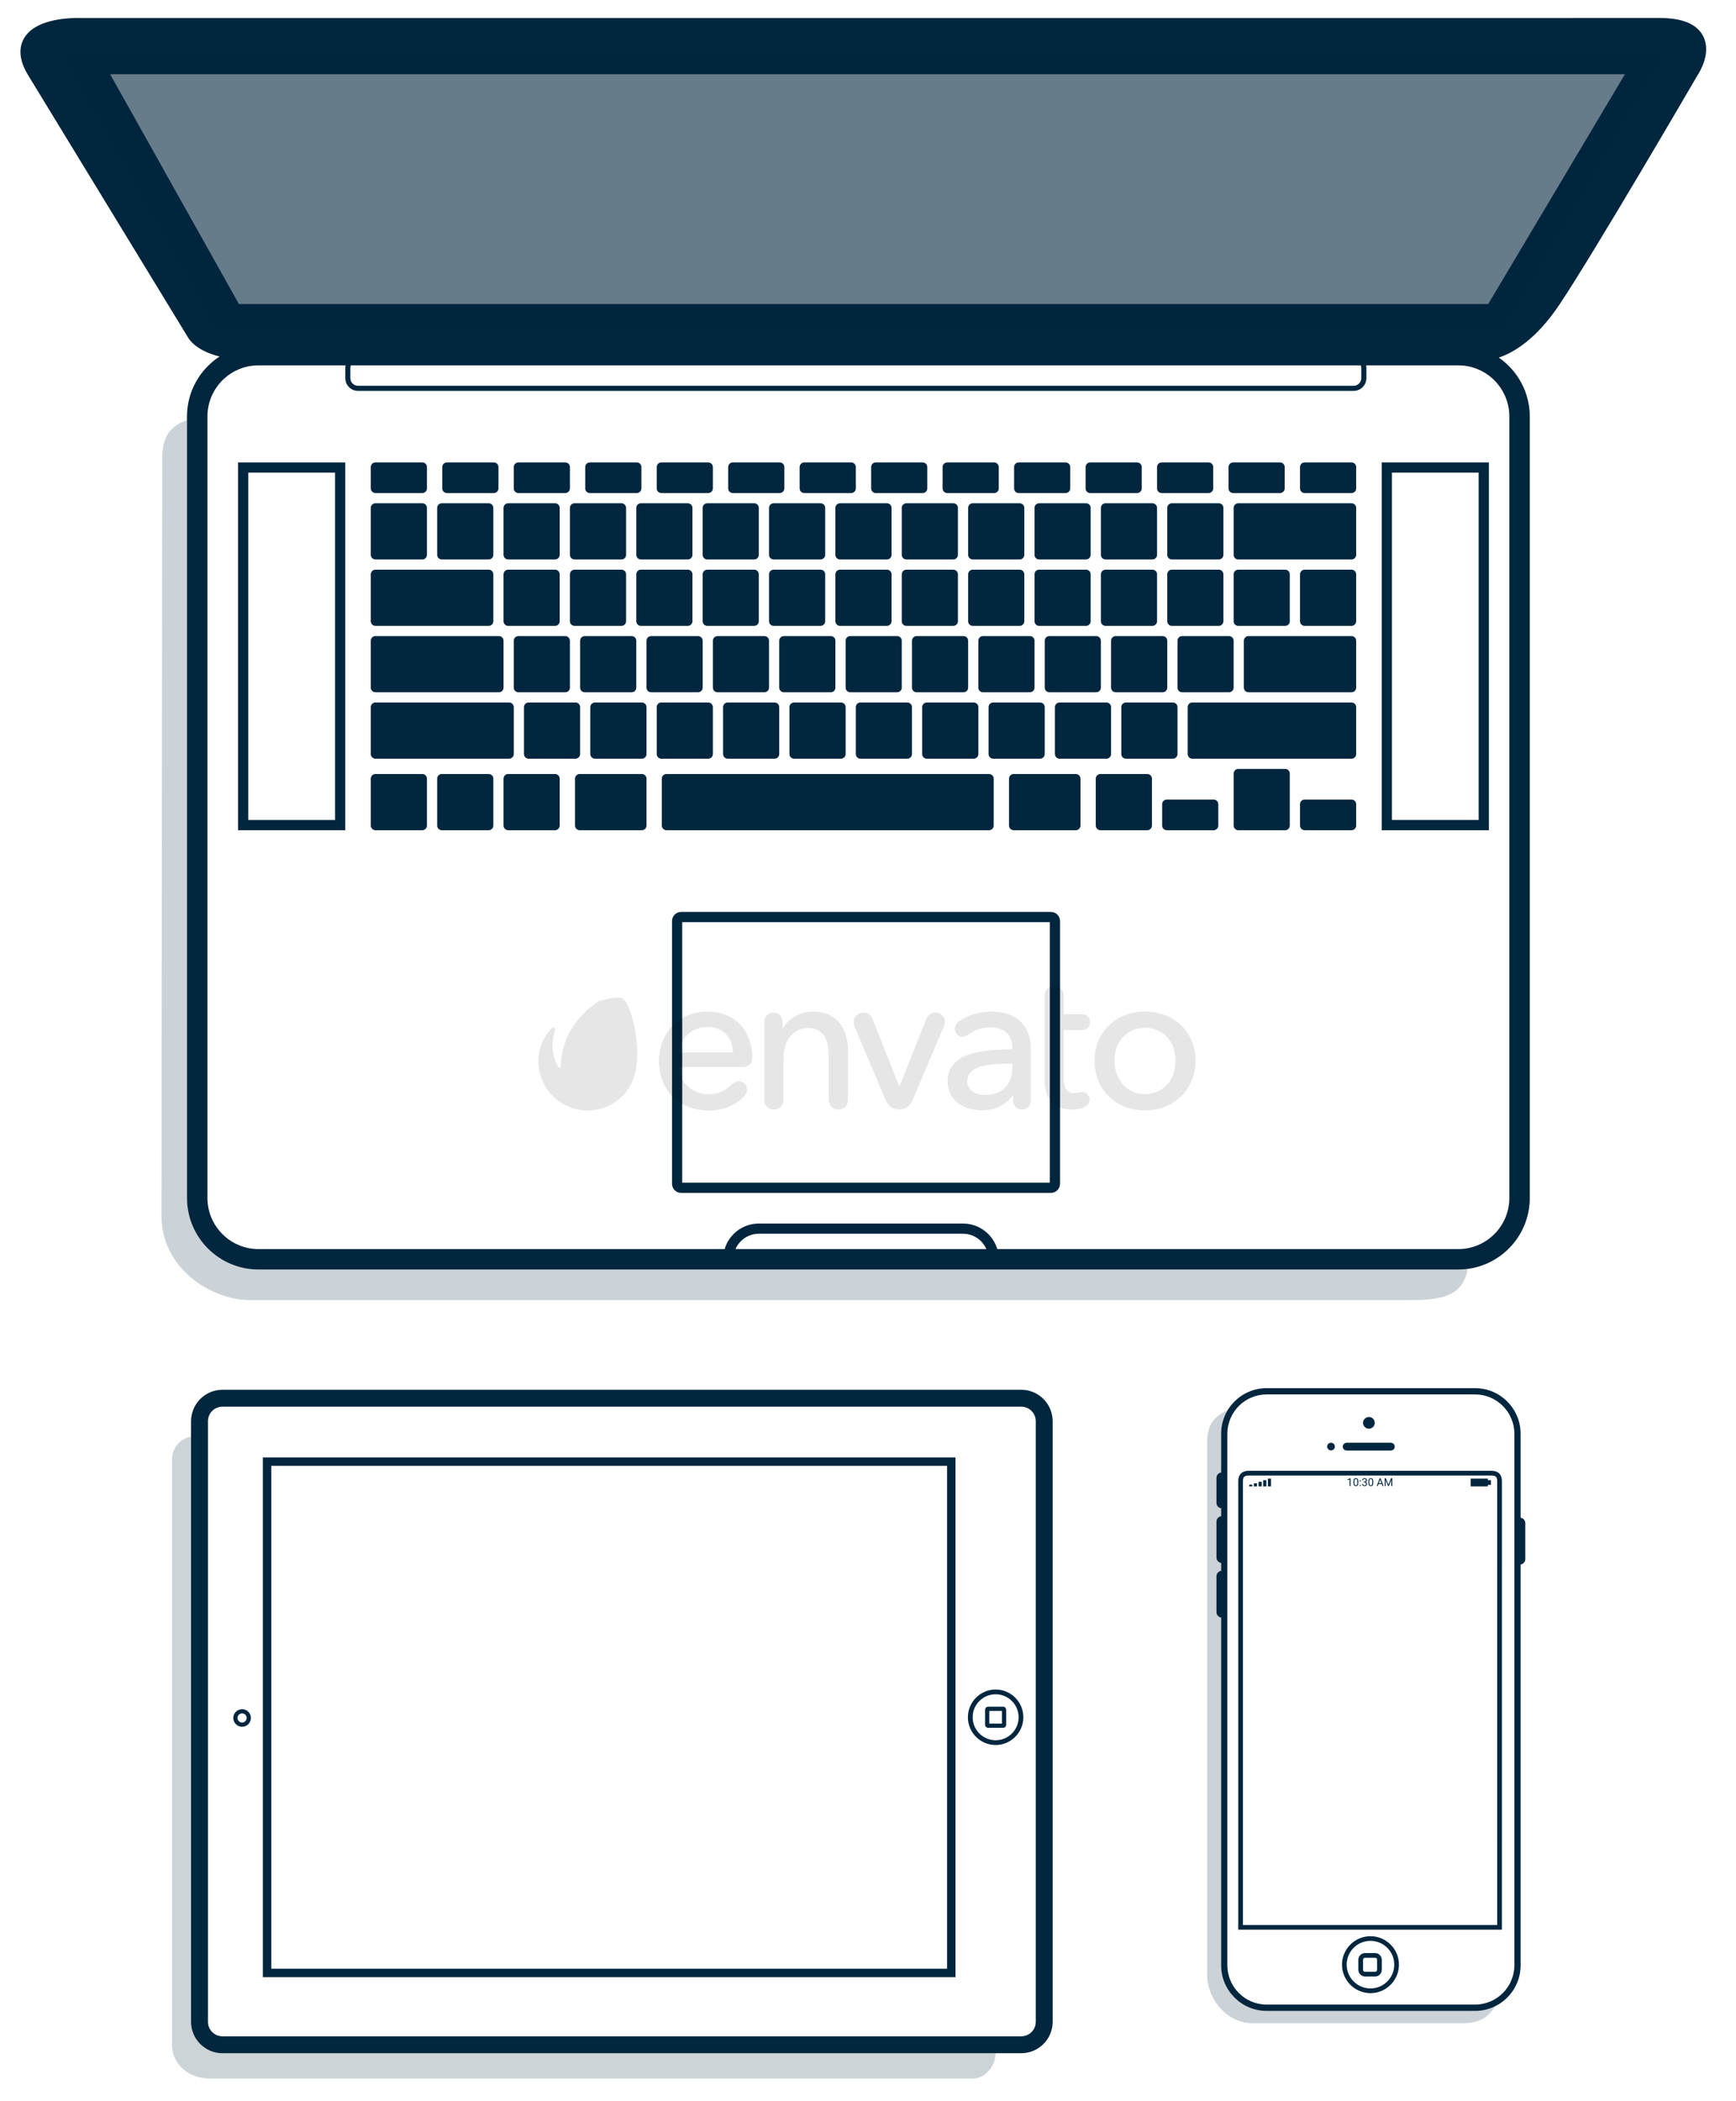 <?xml version="1.0" encoding="utf-8"?>
<!-- Generator: Adobe Illustrator 15.0.0, SVG Export Plug-In . SVG Version: 6.00 Build 0)  -->
<!DOCTYPE svg PUBLIC "-//W3C//DTD SVG 1.1//EN" "http://www.w3.org/Graphics/SVG/1.1/DTD/svg11.dtd">
<svg version="1.1" id="devices" xmlns="http://www.w3.org/2000/svg" xmlns:xlink="http://www.w3.org/1999/xlink" x="0px" y="0px"
	 width="261.417px" height="316.25px" viewBox="0 0 261.417 316.25" enable-background="new 0 0 261.417 316.25"
	 xml:space="preserve">
<g>
	<path fill="#02263E" d="M158.257,179.535h-55.689c-0.756,0-1.371-0.615-1.371-1.371v-39.543c0-0.756,0.615-1.371,1.371-1.371
		h55.689c0.757,0,1.369,0.615,1.369,1.371v39.543C159.626,178.92,159.014,179.535,158.257,179.535z M102.733,177.998h55.354v-39.21
		h-55.354V177.998z"/>
</g>
<g>
	<path fill="#02263E" d="M51.992,124.949H35.846V69.595h16.146V124.949z M37.385,123.412h13.07V71.133h-13.07V123.412
		L37.385,123.412z"/>
</g>
<g>
	<path fill="#02263E" d="M224.208,124.949h-16.146V69.595h16.146V124.949z M209.602,123.412h13.065V71.133h-13.065V123.412z"/>
</g>
<path fill="#02263E" d="M256.451,5.402c-0.943-1.787-3.123-2.694-6.488-2.694c-3.246,0.001-30.771,0.001-66.02,0.001H12.07
	c0,0-0.135-0.005-0.367-0.005c-1.914,0-6.532,0.302-8.105,3.097C2.733,7.34,2.944,9.192,4.23,11.309L28.303,50.77
	c0.282,0.499,1.415,2.048,4.758,2.89c-2.947,1.922-4.902,5.243-4.902,9.016v117.629c0,5.938,4.826,10.764,10.764,10.764h180.67
	c5.939,0,10.767-4.821,10.767-10.764V62.676c0-3.672-1.854-6.917-4.666-8.86c2.179-0.717,5.611-2.685,9.188-8.049
	c5.289-7.932,19.824-32.864,20.744-34.442C255.973,10.8,257.764,7.891,256.451,5.402z M110.755,187.992
	c0.596-1.354,1.94-2.307,3.512-2.307h30.752c1.57,0,2.918,0.953,3.514,2.307H110.755z M227.283,62.676v117.629
	c0,4.237-3.449,7.688-7.688,7.688h-69.42c-0.662-2.222-2.725-3.845-5.153-3.845H114.27c-2.434,0-4.49,1.623-5.154,3.845h-70.19
	c-4.24,0-7.688-3.449-7.688-7.688V62.676c0-4.239,3.447-7.688,7.688-7.688h13.109c-0.025,0.124-0.039,0.252-0.039,0.384v1.538
	c0,1.06,0.861,1.922,1.922,1.922h149.917c1.063,0,1.924-0.862,1.924-1.922v-1.538c0-0.132-0.014-0.26-0.038-0.384H219.6
	C223.833,54.988,227.283,58.436,227.283,62.676z M204.986,55.372v1.538c0,0.636-0.52,1.153-1.152,1.153H53.914
	c-0.636,0-1.153-0.518-1.153-1.153v-1.538c0-0.136,0.028-0.264,0.071-0.384h152.083C204.958,55.108,204.986,55.236,204.986,55.372z
	 M224.104,45.762H35.979L16.583,11.165h228.11L224.104,45.762z"/>
<path fill="#02263E" d="M64.293,73.51c0,0.385-0.313,0.698-0.698,0.698h-7.061c-0.386,0-0.697-0.313-0.697-0.698v-3.217
	c0-0.385,0.313-0.697,0.697-0.697h7.061c0.387,0,0.698,0.312,0.698,0.698V73.51z"/>
<path fill="#02263E" d="M64.293,83.504c0,0.385-0.313,0.698-0.698,0.698h-7.061c-0.386,0-0.697-0.313-0.697-0.698v-7.062
	c0-0.385,0.313-0.698,0.697-0.698h7.061c0.387,0,0.698,0.312,0.698,0.698V83.504z"/>
<path fill="#02263E" d="M74.287,83.504c0,0.385-0.313,0.698-0.696,0.698h-7.062c-0.386,0-0.699-0.313-0.699-0.698v-7.062
	c0-0.385,0.313-0.698,0.699-0.698h7.062c0.385,0,0.696,0.312,0.696,0.698V83.504z"/>
<path fill="#02263E" d="M84.283,83.504c0,0.385-0.313,0.698-0.698,0.698h-7.061c-0.385,0-0.698-0.313-0.698-0.698v-7.062
	c0-0.385,0.313-0.698,0.698-0.698h7.061c0.385,0,0.698,0.312,0.698,0.698V83.504z"/>
<path fill="#02263E" d="M94.278,83.504c0,0.385-0.313,0.698-0.699,0.698h-7.061c-0.385,0-0.697-0.313-0.697-0.698v-7.062
	c0-0.385,0.313-0.698,0.697-0.698h7.061c0.387,0,0.699,0.312,0.699,0.698V83.504z"/>
<path fill="#02263E" d="M104.272,83.504c0,0.385-0.313,0.698-0.698,0.698h-7.062c-0.388,0-0.697-0.313-0.697-0.698v-7.062
	c0-0.385,0.311-0.698,0.697-0.698h7.062c0.386,0,0.698,0.312,0.698,0.698V83.504z"/>
<path fill="#02263E" d="M114.267,83.504c0,0.385-0.313,0.698-0.697,0.698h-7.061c-0.39,0-0.699-0.313-0.699-0.698v-7.062
	c0-0.385,0.311-0.698,0.699-0.698h7.061c0.385,0,0.697,0.312,0.697,0.698V83.504z"/>
<path fill="#02263E" d="M124.261,83.504c0,0.385-0.313,0.698-0.697,0.698h-7.061c-0.389,0-0.699-0.313-0.699-0.698v-7.062
	c0-0.385,0.312-0.698,0.699-0.698h7.061c0.385,0,0.697,0.312,0.697,0.698V83.504z"/>
<path fill="#02263E" d="M134.257,83.504c0,0.385-0.313,0.698-0.698,0.698h-7.063c-0.387,0-0.696-0.313-0.696-0.698v-7.062
	c0-0.385,0.311-0.698,0.696-0.698h7.063c0.385,0,0.698,0.312,0.698,0.698V83.504z"/>
<path fill="#02263E" d="M144.25,83.504c0,0.385-0.313,0.698-0.695,0.698h-7.063c-0.391,0-0.699-0.313-0.699-0.698v-7.062
	c0-0.385,0.313-0.698,0.699-0.698h7.063c0.386,0,0.695,0.312,0.695,0.698V83.504z"/>
<path fill="#02263E" d="M154.244,83.504c0,0.385-0.313,0.698-0.695,0.698h-7.063c-0.391,0-0.699-0.313-0.699-0.698v-7.062
	c0-0.385,0.313-0.698,0.699-0.698h7.063c0.388,0,0.695,0.312,0.695,0.698V83.504z"/>
<path fill="#02263E" d="M164.238,83.504c0,0.385-0.313,0.698-0.695,0.698h-7.063c-0.391,0-0.697-0.313-0.697-0.698v-7.062
	c0-0.385,0.313-0.698,0.697-0.698h7.063c0.387,0,0.695,0.312,0.695,0.698V83.504z"/>
<path fill="#02263E" d="M174.234,83.504c0,0.385-0.313,0.698-0.697,0.698h-7.063c-0.389,0-0.697-0.313-0.697-0.698v-7.062
	c0-0.385,0.313-0.698,0.697-0.698h7.063c0.385,0,0.697,0.312,0.697,0.698V83.504z"/>
<path fill="#02263E" d="M184.229,83.504c0,0.385-0.313,0.698-0.699,0.698h-7.062c-0.387,0-0.696-0.313-0.696-0.698v-7.062
	c0-0.385,0.313-0.698,0.696-0.698h7.062c0.388,0,0.699,0.312,0.699,0.698V83.504z"/>
<path fill="#02263E" d="M114.267,93.498c0,0.386-0.313,0.698-0.697,0.698h-7.061c-0.39,0-0.699-0.313-0.699-0.698v-7.061
	c0-0.385,0.311-0.698,0.699-0.698h7.061c0.385,0,0.697,0.312,0.697,0.698V93.498z"/>
<path fill="#02263E" d="M104.272,93.498c0,0.386-0.313,0.698-0.698,0.698h-7.062c-0.388,0-0.697-0.313-0.697-0.698v-7.061
	c0-0.385,0.311-0.698,0.697-0.698h7.062c0.386,0,0.698,0.312,0.698,0.698V93.498z"/>
<path fill="#02263E" d="M94.278,93.498c0,0.386-0.313,0.698-0.699,0.698h-7.061c-0.385,0-0.697-0.313-0.697-0.698v-7.061
	c0-0.385,0.313-0.698,0.697-0.698h7.061c0.387,0,0.699,0.312,0.699,0.698V93.498z"/>
<path fill="#02263E" d="M84.283,93.498c0,0.386-0.313,0.698-0.698,0.698h-7.061c-0.385,0-0.698-0.313-0.698-0.698v-7.061
	c0-0.385,0.313-0.698,0.698-0.698h7.061c0.385,0,0.698,0.312,0.698,0.698V93.498z"/>
<path fill="#02263E" d="M74.287,93.498c0,0.386-0.313,0.698-0.696,0.698H56.534c-0.386,0-0.697-0.313-0.697-0.698v-7.061
	c0-0.385,0.313-0.698,0.697-0.698h17.057c0.385,0,0.696,0.312,0.696,0.698V93.498z"/>
<path fill="#02263E" d="M75.825,103.493c0,0.386-0.313,0.698-0.697,0.698H56.534c-0.386,0-0.697-0.313-0.697-0.698v-7.061
	c0-0.386,0.313-0.698,0.697-0.698h18.594c0.385,0,0.697,0.311,0.697,0.698V103.493z"/>
<path fill="#02263E" d="M77.364,113.488c0,0.386-0.313,0.697-0.699,0.697h-20.13c-0.386,0-0.698-0.313-0.698-0.697v-7.063
	c0-0.387,0.313-0.696,0.698-0.696h20.13c0.387,0,0.699,0.313,0.699,0.696V113.488z"/>
<path fill="#02263E" d="M85.821,103.493c0,0.386-0.313,0.698-0.699,0.698h-7.061c-0.385,0-0.697-0.313-0.697-0.698v-7.061
	c0-0.386,0.313-0.698,0.697-0.698h7.061c0.387,0,0.699,0.311,0.699,0.698V103.493z"/>
<path fill="#02263E" d="M124.261,93.498c0,0.386-0.313,0.698-0.697,0.698h-7.061c-0.389,0-0.699-0.313-0.699-0.698v-7.061
	c0-0.385,0.312-0.698,0.699-0.698h7.061c0.385,0,0.697,0.312,0.697,0.698V93.498z"/>
<path fill="#02263E" d="M134.257,93.498c0,0.386-0.313,0.698-0.698,0.698h-7.063c-0.387,0-0.696-0.313-0.696-0.698v-7.061
	c0-0.385,0.311-0.698,0.696-0.698h7.063c0.385,0,0.698,0.312,0.698,0.698V93.498z"/>
<path fill="#02263E" d="M144.25,93.498c0,0.386-0.313,0.698-0.695,0.698h-7.063c-0.391,0-0.699-0.313-0.699-0.698v-7.061
	c0-0.385,0.313-0.698,0.699-0.698h7.063c0.386,0,0.695,0.312,0.695,0.698V93.498z"/>
<path fill="#02263E" d="M154.244,93.498c0,0.386-0.313,0.698-0.695,0.698h-7.063c-0.391,0-0.699-0.313-0.699-0.698v-7.061
	c0-0.385,0.313-0.698,0.699-0.698h7.063c0.388,0,0.695,0.312,0.695,0.698V93.498z"/>
<path fill="#02263E" d="M164.238,93.498c0,0.386-0.313,0.698-0.695,0.698h-7.063c-0.391,0-0.697-0.313-0.697-0.698v-7.061
	c0-0.385,0.313-0.698,0.697-0.698h7.063c0.387,0,0.695,0.312,0.695,0.698V93.498z"/>
<path fill="#02263E" d="M174.234,93.498c0,0.386-0.313,0.698-0.697,0.698h-7.063c-0.389,0-0.697-0.313-0.697-0.698v-7.061
	c0-0.385,0.313-0.698,0.697-0.698h7.063c0.385,0,0.697,0.312,0.697,0.698V93.498z"/>
<path fill="#02263E" d="M184.229,93.498c0,0.386-0.313,0.698-0.699,0.698h-7.062c-0.387,0-0.696-0.313-0.696-0.698v-7.061
	c0-0.385,0.313-0.698,0.696-0.698h7.062c0.388,0,0.699,0.312,0.699,0.698V93.498z"/>
<path fill="#02263E" d="M194.225,93.498c0,0.386-0.313,0.698-0.699,0.698h-7.062c-0.385,0-0.696-0.313-0.696-0.698v-7.061
	c0-0.385,0.313-0.698,0.696-0.698h7.062c0.388,0,0.699,0.312,0.699,0.698V93.498z"/>
<path fill="#02263E" d="M204.218,93.498c0,0.386-0.313,0.698-0.696,0.698h-7.063c-0.385,0-0.694-0.313-0.694-0.698v-7.061
	c0-0.385,0.313-0.698,0.694-0.698h7.063c0.386,0,0.696,0.312,0.696,0.698V93.498z"/>
<path fill="#02263E" d="M95.815,103.493c0,0.386-0.313,0.698-0.698,0.698h-7.062c-0.385,0-0.697-0.313-0.697-0.698v-7.061
	c0-0.386,0.313-0.698,0.697-0.698h7.062c0.386,0,0.698,0.311,0.698,0.698V103.493z"/>
<path fill="#02263E" d="M105.81,103.493c0,0.386-0.313,0.698-0.697,0.698h-7.061c-0.389,0-0.699-0.313-0.699-0.698v-7.061
	c0-0.386,0.312-0.698,0.699-0.698h7.061c0.385,0,0.697,0.311,0.697,0.698V103.493z"/>
<path fill="#02263E" d="M115.804,103.493c0,0.386-0.313,0.698-0.697,0.698h-7.061c-0.388,0-0.699-0.313-0.699-0.698v-7.061
	c0-0.386,0.313-0.698,0.699-0.698h7.061c0.385,0,0.697,0.311,0.697,0.698V103.493z"/>
<path fill="#02263E" d="M125.8,103.493c0,0.386-0.313,0.698-0.699,0.698h-7.062c-0.387,0-0.696-0.313-0.696-0.698v-7.061
	c0-0.386,0.311-0.698,0.696-0.698h7.062c0.386,0,0.699,0.311,0.699,0.698V103.493z"/>
<path fill="#02263E" d="M135.792,103.493c0,0.386-0.313,0.698-0.696,0.698h-7.062c-0.389,0-0.697-0.313-0.697-0.698v-7.061
	c0-0.386,0.311-0.698,0.697-0.698h7.062c0.387,0,0.696,0.311,0.696,0.698V103.493z"/>
<path fill="#02263E" d="M145.787,103.493c0,0.386-0.313,0.698-0.695,0.698h-7.063c-0.391,0-0.699-0.313-0.699-0.698v-7.061
	c0-0.386,0.313-0.698,0.699-0.698h7.063c0.388,0,0.695,0.311,0.695,0.698V103.493z"/>
<path fill="#02263E" d="M155.783,103.493c0,0.386-0.313,0.698-0.697,0.698h-7.063c-0.391,0-0.697-0.313-0.697-0.698v-7.061
	c0-0.386,0.313-0.698,0.697-0.698h7.063c0.388,0,0.697,0.311,0.697,0.698V103.493z"/>
<path fill="#02263E" d="M165.777,103.493c0,0.386-0.313,0.698-0.697,0.698h-7.063c-0.389,0-0.697-0.313-0.697-0.698v-7.061
	c0-0.386,0.313-0.698,0.697-0.698h7.063c0.385,0,0.697,0.311,0.697,0.698V103.493z"/>
<path fill="#02263E" d="M175.771,103.493c0,0.386-0.313,0.698-0.697,0.698h-7.063c-0.389,0-0.697-0.313-0.697-0.698v-7.061
	c0-0.386,0.313-0.698,0.697-0.698h7.063c0.385,0,0.697,0.311,0.697,0.698V103.493z"/>
<path fill="#02263E" d="M185.768,103.493c0,0.386-0.313,0.698-0.699,0.698h-7.06c-0.391,0-0.698-0.313-0.698-0.698v-7.061
	c0-0.386,0.312-0.698,0.698-0.698h7.06c0.388,0,0.699,0.311,0.699,0.698V103.493z"/>
<path fill="#02263E" d="M204.218,103.493c0,0.386-0.313,0.698-0.696,0.698h-15.519c-0.387,0-0.698-0.313-0.698-0.698v-7.061
	c0-0.386,0.313-0.698,0.698-0.698h15.519c0.386,0,0.696,0.311,0.696,0.698V103.493z"/>
<path fill="#02263E" d="M204.218,113.488c0,0.386-0.313,0.697-0.696,0.697h-23.976c-0.387,0-0.698-0.313-0.698-0.697v-7.063
	c0-0.387,0.313-0.696,0.698-0.696h23.976c0.386,0,0.696,0.313,0.696,0.696V113.488z"/>
<path fill="#02263E" d="M87.358,113.488c0,0.386-0.313,0.697-0.698,0.697h-7.062c-0.385,0-0.697-0.313-0.697-0.697v-7.063
	c0-0.387,0.313-0.696,0.697-0.696h7.062c0.386,0,0.698,0.313,0.698,0.696V113.488z"/>
<path fill="#02263E" d="M97.353,113.488c0,0.386-0.313,0.697-0.697,0.697h-7.061c-0.387,0-0.699-0.313-0.699-0.697v-7.063
	c0-0.387,0.313-0.696,0.699-0.696h7.061c0.385,0,0.697,0.313,0.697,0.696V113.488z"/>
<path fill="#02263E" d="M107.347,113.488c0,0.386-0.313,0.697-0.697,0.697h-7.061c-0.388,0-0.699-0.313-0.699-0.697v-7.063
	c0-0.387,0.313-0.696,0.699-0.696h7.061c0.385,0,0.697,0.313,0.697,0.696V113.488z"/>
<path fill="#02263E" d="M64.293,124.251c0,0.386-0.313,0.698-0.698,0.698h-7.061c-0.386,0-0.697-0.313-0.697-0.698v-7.062
	c0-0.385,0.313-0.697,0.697-0.697h7.061c0.387,0,0.698,0.311,0.698,0.697V124.251z"/>
<path fill="#02263E" d="M74.287,124.251c0,0.386-0.313,0.698-0.696,0.698h-7.062c-0.386,0-0.699-0.313-0.699-0.698v-7.062
	c0-0.385,0.313-0.697,0.699-0.697h7.062c0.385,0,0.696,0.311,0.696,0.697V124.251z"/>
<path fill="#02263E" d="M84.283,124.251c0,0.386-0.313,0.698-0.698,0.698h-7.061c-0.385,0-0.698-0.313-0.698-0.698v-7.062
	c0-0.385,0.313-0.697,0.698-0.697h7.061c0.385,0,0.698,0.311,0.698,0.697V124.251z"/>
<path fill="#02263E" d="M97.353,124.251c0,0.386-0.313,0.698-0.697,0.698h-9.367c-0.385,0-0.697-0.313-0.697-0.698v-7.062
	c0-0.385,0.313-0.697,0.697-0.697h9.367c0.385,0,0.697,0.311,0.697,0.697V124.251z"/>
<path fill="#02263E" d="M173.466,117.189c0-0.383-0.313-0.697-0.698-0.697h-7.062c-0.391,0-0.697,0.313-0.697,0.697v7.063
	c0,0.385,0.312,0.698,0.697,0.698h7.062c0.387,0,0.698-0.313,0.698-0.698V117.189z"/>
<path fill="#02263E" d="M183.458,121.035c0-0.385-0.313-0.698-0.694-0.698h-7.063c-0.389,0-0.699,0.312-0.699,0.698v3.218
	c0,0.384,0.313,0.698,0.699,0.698h7.063c0.385,0,0.694-0.313,0.694-0.698V121.035z"/>
<path fill="#02263E" d="M204.218,121.035c0-0.385-0.313-0.698-0.696-0.698h-7.063c-0.385,0-0.694,0.312-0.694,0.698v3.218
	c0,0.384,0.313,0.698,0.694,0.698h7.063c0.386,0,0.696-0.313,0.696-0.698V121.035z"/>
<path fill="#02263E" d="M194.225,116.422c0-0.384-0.313-0.697-0.699-0.697h-7.062c-0.385,0-0.696,0.313-0.696,0.697v7.831
	c0,0.384,0.313,0.698,0.696,0.698h7.062c0.388,0,0.699-0.313,0.699-0.698V116.422z"/>
<path fill="#02263E" d="M162.701,117.189c0-0.383-0.313-0.697-0.697-0.697h-9.362c-0.392,0-0.699,0.313-0.699,0.697v7.063
	c0,0.385,0.313,0.698,0.699,0.698h9.362c0.39,0,0.697-0.313,0.697-0.698V117.189z"/>
<path fill="#02263E" d="M149.632,117.189c0-0.383-0.313-0.697-0.696-0.697h-48.577c-0.389,0-0.699,0.313-0.699,0.697v7.063
	c0,0.385,0.311,0.698,0.699,0.698h48.577c0.385,0,0.696-0.313,0.696-0.698V117.189L149.632,117.189z"/>
<path fill="#02263E" d="M117.343,113.488c0,0.386-0.313,0.697-0.699,0.697h-7.062c-0.387,0-0.696-0.313-0.696-0.697v-7.063
	c0-0.387,0.311-0.696,0.696-0.696h7.062c0.386,0,0.699,0.313,0.699,0.696V113.488z"/>
<path fill="#02263E" d="M127.337,113.488c0,0.386-0.313,0.697-0.699,0.697h-7.061c-0.388,0-0.697-0.313-0.697-0.697v-7.063
	c0-0.387,0.311-0.696,0.697-0.696h7.061c0.387,0,0.699,0.313,0.699,0.696V113.488z"/>
<path fill="#02263E" d="M137.33,113.488c0,0.386-0.313,0.697-0.695,0.697h-7.063c-0.388,0-0.699-0.313-0.699-0.697v-7.063
	c0-0.387,0.312-0.696,0.699-0.696h7.063c0.388,0,0.695,0.313,0.695,0.696V113.488z"/>
<path fill="#02263E" d="M147.326,113.488c0,0.386-0.313,0.697-0.697,0.697h-7.063c-0.391,0-0.697-0.313-0.697-0.697v-7.063
	c0-0.387,0.313-0.696,0.697-0.696h7.063c0.388,0,0.697,0.313,0.697,0.696V113.488z"/>
<path fill="#02263E" d="M157.32,113.488c0,0.386-0.313,0.697-0.697,0.697h-7.063c-0.389,0-0.697-0.313-0.697-0.697v-7.063
	c0-0.387,0.313-0.696,0.697-0.696h7.063c0.385,0,0.697,0.313,0.697,0.696V113.488z"/>
<path fill="#02263E" d="M167.314,113.488c0,0.386-0.313,0.697-0.697,0.697h-7.063c-0.389,0-0.697-0.313-0.697-0.697v-7.063
	c0-0.387,0.313-0.696,0.697-0.696h7.063c0.387,0,0.697,0.313,0.697,0.696V113.488z"/>
<path fill="#02263E" d="M177.311,113.488c0,0.386-0.313,0.697-0.696,0.697h-7.063c-0.391,0-0.698-0.313-0.698-0.697v-7.063
	c0-0.387,0.312-0.696,0.698-0.696h7.063c0.385,0,0.696,0.313,0.696,0.696V113.488z"/>
<path fill="#02263E" d="M204.218,83.504c0,0.385-0.313,0.698-0.696,0.698h-17.058c-0.385,0-0.696-0.313-0.696-0.698v-7.062
	c0-0.385,0.313-0.698,0.696-0.698h17.058c0.386,0,0.696,0.312,0.696,0.698V83.504z"/>
<path fill="#02263E" d="M75.058,73.51c0,0.385-0.313,0.698-0.698,0.698h-7.062c-0.386,0-0.697-0.313-0.697-0.698v-3.217
	c0-0.385,0.313-0.697,0.697-0.697h7.062c0.385,0,0.698,0.312,0.698,0.698V73.51z"/>
<path fill="#02263E" d="M85.821,73.51c0,0.385-0.313,0.698-0.699,0.698h-7.061c-0.385,0-0.697-0.313-0.697-0.698v-3.217
	c0-0.385,0.313-0.698,0.697-0.698h7.061c0.387,0,0.699,0.313,0.699,0.698V73.51z"/>
<path fill="#02263E" d="M96.584,73.51c0,0.385-0.313,0.698-0.698,0.698h-7.062c-0.385,0-0.697-0.313-0.697-0.698v-3.217
	c0-0.385,0.313-0.698,0.697-0.698h7.062c0.385,0,0.698,0.313,0.698,0.698V73.51z"/>
<path fill="#02263E" d="M107.347,73.51c0,0.385-0.313,0.698-0.697,0.698h-7.061c-0.388,0-0.699-0.313-0.699-0.698v-3.217
	c0-0.385,0.313-0.698,0.699-0.698h7.061c0.385,0,0.697,0.313,0.697,0.698V73.51z"/>
<path fill="#02263E" d="M118.11,73.51c0,0.385-0.313,0.698-0.697,0.698h-7.061c-0.389,0-0.698-0.313-0.698-0.698v-3.217
	c0-0.385,0.312-0.698,0.698-0.698h7.061c0.385,0,0.697,0.313,0.697,0.698V73.51z"/>
<path fill="#02263E" d="M128.873,73.51c0,0.385-0.313,0.698-0.696,0.698h-7.062c-0.388,0-0.699-0.313-0.699-0.698v-3.217
	c0-0.385,0.312-0.698,0.699-0.698h7.062c0.385,0,0.696,0.313,0.696,0.698V73.51z"/>
<path fill="#02263E" d="M139.639,73.51c0,0.385-0.313,0.698-0.699,0.698h-7.06c-0.393,0-0.698-0.313-0.698-0.698v-3.217
	c0-0.385,0.312-0.698,0.698-0.698h7.06c0.388,0,0.699,0.313,0.699,0.698V73.51z"/>
<path fill="#02263E" d="M150.4,73.51c0,0.385-0.313,0.698-0.697,0.698h-7.063c-0.389,0-0.697-0.313-0.697-0.698v-3.217
	c0-0.385,0.313-0.698,0.697-0.698h7.063c0.387,0,0.697,0.313,0.697,0.698V73.51z"/>
<path fill="#02263E" d="M161.164,73.51c0,0.385-0.313,0.698-0.697,0.698h-7.063c-0.389,0-0.697-0.313-0.697-0.698v-3.217
	c0-0.385,0.313-0.698,0.697-0.698h7.063c0.388,0,0.697,0.313,0.697,0.698V73.51z"/>
<path fill="#02263E" d="M171.93,73.51c0,0.385-0.313,0.698-0.699,0.698h-7.063c-0.387,0-0.692-0.313-0.692-0.698v-3.217
	c0-0.385,0.313-0.698,0.692-0.698h7.063c0.388,0,0.699,0.313,0.699,0.698V73.51z"/>
<path fill="#02263E" d="M182.691,73.51c0,0.385-0.313,0.698-0.697,0.698h-7.063c-0.389,0-0.697-0.313-0.697-0.698v-3.217
	c0-0.385,0.313-0.698,0.697-0.698h7.063c0.385,0,0.697,0.313,0.697,0.698V73.51z"/>
<path fill="#02263E" d="M193.455,73.51c0,0.385-0.313,0.698-0.697,0.698h-7.063c-0.387,0-0.697-0.313-0.697-0.698v-3.217
	c0-0.385,0.313-0.698,0.697-0.698h7.063c0.388,0,0.697,0.313,0.697,0.698V73.51z"/>
<path fill="#02263E" d="M204.218,73.51c0,0.385-0.313,0.698-0.696,0.698h-7.063c-0.385,0-0.694-0.313-0.694-0.698v-3.217
	c0-0.385,0.313-0.698,0.694-0.698h7.063c0.386,0,0.696,0.313,0.696,0.698V73.51z"/>
<path opacity="0.2" fill="#02263E" enable-background="new    " d="M219.593,191.066H38.922c-5.938,0-10.764-4.826-10.764-10.771
	V63.211c-1.691,0.662-3.734,1.688-3.734,5.704l-0.109,114.078c0,7.815,7.302,12.688,13.471,12.688h174.122
	c4.604,0,8.41-0.313,9.102-4.725C220.544,191.023,220.076,191.066,219.593,191.066z"/>
<polygon opacity="0.6" fill="#02263E" enable-background="new    " points="9.451,8.09 250.348,8.09 226.255,49.606 32.772,49.606 
	"/>
<g>
	<g>
		<path fill="#02263E" d="M158.513,213.891v90.405c0,2.604-2.118,4.722-4.723,4.722H33.495c-2.604,0-4.723-2.116-4.723-4.722
			v-90.405c0-2.604,2.119-4.724,4.723-4.724h120.297C156.395,209.167,158.513,211.286,158.513,213.891z M31.316,304.296
			c0,1.201,0.978,2.179,2.179,2.179h120.297c1.201,0,2.178-0.978,2.178-2.179v-90.405c0-1.201-0.977-2.179-2.178-2.179H33.495
			c-1.201,0-2.179,0.978-2.179,2.179V304.296z"/>
	</g>
</g>
<g>
	<path fill="#02263E" d="M143.886,219.343v78.228H39.584v-78.228H143.886L143.886,219.343z M142.615,296.298v-75.682H40.856v75.682
		H142.615z"/>
</g>
<g>
	<path fill="#02263E" d="M37.782,258.563c0,0.729-0.595,1.324-1.324,1.324c-0.73,0-1.326-0.595-1.326-1.324
		c0-0.729,0.596-1.324,1.326-1.324C37.187,257.236,37.782,257.831,37.782,258.563z M35.768,258.563c0,0.379,0.309,0.688,0.688,0.688
		c0.381,0,0.689-0.312,0.689-0.688c0-0.379-0.309-0.688-0.689-0.688C36.077,257.874,35.768,258.184,35.768,258.563z"/>
</g>
<g>
	<path fill="#02263E" d="M154.103,258.456c0,2.303-1.872,4.175-4.176,4.175c-2.303,0-4.176-1.872-4.176-4.175
		c0-2.302,1.875-4.177,4.176-4.177C152.231,254.279,154.103,256.154,154.103,258.456z M146.468,258.456
		c0,1.907,1.553,3.461,3.462,3.461c1.905,0,3.46-1.554,3.46-3.461c0-1.908-1.555-3.461-3.46-3.461
		C148.021,254.995,146.468,256.547,146.468,258.456z"/>
</g>
<g>
	<path fill="#02263E" d="M151.518,257.339v2.234c0,0.262-0.212,0.473-0.474,0.473h-2.234c-0.262,0-0.475-0.211-0.475-0.473v-2.234
		c0-0.26,0.213-0.473,0.475-0.473h2.234C151.306,256.866,151.518,257.079,151.518,257.339z M150.88,259.411v-1.908h-1.906v1.908
		H150.88z"/>
</g>
<g opacity="0.2">
	<path fill="#02263E" d="M29.09,302.389l-0.002-86.226h0.271c-1.904,0-3.449,1.545-3.449,3.448v88.252
		c0,2.386,2.066,4.97,5.764,4.97h114.805c1.903,0,3.449-1.91,3.449-3.815v-1.905H33.812C31.208,307.109,29.09,304.991,29.09,302.389
		L29.09,302.389z"/>
</g>
<g>
	<path fill="#02263E" d="M226.162,290.424h-39.695v-67.529c0-0.973,0.562-1.524,1.527-1.524h36.646c0.971,0,1.524,0.558,1.524,1.524
		L226.162,290.424L226.162,290.424z M187.169,289.719h38.287v-66.824c0-0.584-0.238-0.821-0.822-0.821h-36.643
		c-0.584,0-0.82,0.237-0.82,0.821L187.169,289.719L187.169,289.719z"/>
</g>
<g>
	<path fill="#02263E" d="M206.373,299.977c-2.363,0-4.285-1.925-4.285-4.287c0-2.358,1.922-4.281,4.285-4.281
		s4.287,1.923,4.287,4.281C210.66,298.055,208.736,299.977,206.373,299.977z M206.373,292.105c-1.975,0-3.58,1.604-3.58,3.584
		c0,1.975,1.605,3.582,3.58,3.582c1.979,0,3.582-1.607,3.582-3.582C209.955,293.713,208.349,292.105,206.373,292.105z"/>
</g>
<g>
	<path fill="#02263E" d="M207.068,297.473h-1.51c-0.555,0-1.006-0.453-1.006-1.01v-1.508c0-0.561,0.451-1.01,1.006-1.01h1.51
		c0.557,0,1.006,0.453,1.006,1.01v1.508C208.076,297.02,207.623,297.473,207.068,297.473z M205.558,294.65
		c-0.166,0-0.303,0.139-0.303,0.305v1.508c0,0.171,0.137,0.307,0.303,0.307h1.51c0.168,0,0.303-0.139,0.303-0.307v-1.508
		c0-0.166-0.135-0.305-0.303-0.305H205.558z"/>
</g>
<circle fill="#02263E" cx="206.138" cy="214.146" r="0.88"/>
<circle fill="#02263E" cx="200.433" cy="217.717" r="0.578"/>
<path fill="#02263E" d="M209.417,217.139c-0.275,0-6.404,0-6.601,0c-0.34,0-0.612,0.248-0.612,0.588
	c0,0.342,0.272,0.586,0.612,0.586c0.11,0,6.438,0,6.601,0c0.34,0,0.615-0.244,0.615-0.586
	C210.033,217.387,209.757,217.139,209.417,217.139z"/>
<g>
	<path fill="#02263E" d="M203.376,223.658h-0.15v-0.99l-0.299,0.109v-0.135l0.426-0.16h0.023V223.658L203.376,223.658z"/>
	<path fill="#02263E" d="M204.544,223.158c0,0.174-0.031,0.303-0.092,0.389c-0.06,0.084-0.148,0.127-0.275,0.127
		c-0.125,0-0.217-0.04-0.277-0.125c-0.059-0.081-0.092-0.203-0.094-0.367v-0.199c0-0.172,0.031-0.299,0.09-0.381
		c0.059-0.084,0.152-0.127,0.279-0.127c0.125,0,0.217,0.041,0.277,0.121c0.061,0.078,0.088,0.203,0.092,0.373V223.158
		L204.544,223.158z M204.396,222.955c0-0.125-0.018-0.219-0.053-0.273c-0.035-0.059-0.092-0.086-0.168-0.086
		s-0.131,0.027-0.166,0.086c-0.035,0.06-0.055,0.146-0.055,0.268v0.234c0,0.127,0.02,0.221,0.055,0.279
		c0.037,0.063,0.092,0.092,0.168,0.092c0.072,0,0.127-0.029,0.162-0.086c0.035-0.059,0.053-0.146,0.055-0.27L204.396,222.955
		L204.396,222.955z"/>
	<path fill="#02263E" d="M204.744,223.58c0-0.023,0.01-0.049,0.023-0.063c0.016-0.021,0.037-0.023,0.07-0.023
		c0.022,0,0.053,0.008,0.063,0.023c0.021,0.018,0.021,0.037,0.021,0.063c0,0.023-0.006,0.045-0.021,0.063
		c-0.016,0.02-0.039,0.022-0.063,0.022c-0.033,0-0.06-0.008-0.07-0.022C204.753,223.623,204.744,223.604,204.744,223.58z
		 M204.746,222.869c0-0.021,0.01-0.047,0.021-0.063c0.018-0.021,0.039-0.023,0.07-0.023c0.022,0,0.053,0.01,0.063,0.023
		c0.021,0.02,0.021,0.039,0.021,0.063s-0.008,0.047-0.021,0.063c-0.014,0.02-0.041,0.024-0.063,0.024
		c-0.031,0-0.06-0.008-0.07-0.024C204.753,222.916,204.746,222.895,204.746,222.869z"/>
	<path fill="#02263E" d="M205.349,223h0.111c0.065-0.002,0.125-0.021,0.164-0.059c0.039-0.033,0.061-0.084,0.061-0.146
		c0-0.137-0.068-0.204-0.205-0.204c-0.063,0-0.115,0.019-0.154,0.056s-0.057,0.086-0.057,0.146h-0.146
		c0-0.094,0.031-0.17,0.104-0.229c0.065-0.063,0.151-0.094,0.258-0.094c0.111,0,0.197,0.027,0.261,0.088
		c0.063,0.062,0.094,0.142,0.094,0.242c0,0.053-0.019,0.102-0.049,0.146c-0.033,0.049-0.078,0.082-0.136,0.104
		c0.063,0.021,0.113,0.056,0.147,0.103c0.035,0.051,0.054,0.104,0.054,0.176c0,0.104-0.035,0.188-0.104,0.25
		c-0.065,0.063-0.158,0.092-0.271,0.092c-0.108,0-0.198-0.027-0.269-0.09c-0.067-0.061-0.104-0.139-0.104-0.232h0.147
		c0,0.063,0.021,0.109,0.062,0.146c0.041,0.033,0.095,0.057,0.162,0.057c0.071,0,0.127-0.021,0.164-0.059
		c0.039-0.035,0.06-0.092,0.06-0.16c0-0.064-0.021-0.119-0.063-0.154c-0.043-0.035-0.104-0.059-0.186-0.059h-0.107L205.349,223
		L205.349,223z"/>
	<path fill="#02263E" d="M206.789,223.158c0,0.174-0.024,0.303-0.088,0.389c-0.061,0.084-0.152,0.127-0.279,0.127
		c-0.123,0-0.217-0.04-0.272-0.125c-0.062-0.081-0.09-0.203-0.094-0.367v-0.199c0-0.172,0.024-0.299,0.09-0.381
		c0.062-0.084,0.149-0.127,0.276-0.127c0.125,0,0.22,0.041,0.275,0.121c0.061,0.078,0.092,0.203,0.092,0.373V223.158
		L206.789,223.158z M206.64,222.955c0-0.125-0.018-0.219-0.053-0.273c-0.035-0.059-0.092-0.086-0.168-0.086
		s-0.133,0.027-0.168,0.086c-0.035,0.06-0.053,0.146-0.058,0.268v0.234c0,0.127,0.021,0.221,0.06,0.279
		c0.035,0.063,0.092,0.092,0.166,0.092s0.129-0.029,0.164-0.086c0.035-0.059,0.053-0.146,0.055-0.27L206.64,222.955L206.64,222.955z
		"/>
	<path fill="#02263E" d="M208.07,223.352h-0.49l-0.108,0.31h-0.156l0.442-1.172h0.14l0.442,1.172h-0.153L208.07,223.352z
		 M207.626,223.227h0.396l-0.198-0.549L207.626,223.227z"/>
	<path fill="#02263E" d="M208.697,222.488l0.381,0.953l0.383-0.953h0.201v1.17h-0.154v-0.455l0.019-0.492l-0.385,0.947h-0.115
		l-0.385-0.945l0.017,0.49v0.455h-0.148v-1.17H208.697z"/>
</g>
<path fill="#02263E" d="M228.98,228.426v-12.648c0-3.78-3.074-6.856-6.857-6.856H190.74c-3.779,0-6.857,3.076-6.857,6.856v5.837
	c-0.396,0.061-0.702,0.397-0.702,0.813v3.763c0,0.412,0.307,0.752,0.702,0.813v1.195c-0.396,0.061-0.702,0.396-0.702,0.813v5.401
	c0,0.413,0.307,0.753,0.702,0.812v1.197c-0.396,0.061-0.702,0.398-0.702,0.813v5.4c0,0.414,0.307,0.754,0.702,0.813v52.349
	c0,3.779,3.078,6.854,6.857,6.854h31.381c3.783,0,6.859-3.072,6.859-6.854v-60.332c0.398-0.062,0.705-0.396,0.705-0.813v-5.4
	C229.685,228.824,229.378,228.482,228.98,228.426z M228.042,295.779c0,3.266-2.656,5.92-5.922,5.92H190.74
	c-3.264,0-5.918-2.656-5.918-5.92v-53.154v-5.4v-2.82v-5.399v-2.815v-3.758v-6.646c0-3.266,2.654-5.92,5.918-5.92h31.381
	c3.269,0,5.922,2.656,5.922,5.92v13.459v5.402V295.779L228.042,295.779z"/>
<g>
	<rect x="188.111" y="223.441" fill="#02263E" width="0.469" height="0.271"/>
	<rect x="188.816" y="223.246" fill="#02263E" width="0.469" height="0.472"/>
	<rect x="190.929" y="222.541" fill="#02263E" width="0.469" height="1.174"/>
	<rect x="189.521" y="223.012" fill="#02263E" width="0.469" height="0.703"/>
	<rect x="190.224" y="222.775" fill="#02263E" width="0.471" height="0.938"/>
</g>
<polygon fill="#02263E" points="221.464,222.541 221.464,223.715 224.048,223.715 224.048,223.48 224.519,223.48 224.519,222.775 
	224.048,222.775 224.048,222.541 "/>
<path opacity="0.2" fill="#02263E" enable-background="new    " d="M222.121,302.639H190.74c-3.779,0-6.857-3.074-6.857-6.859
	v-80.002c0-1.305,0.365-2.521,1-3.563c-2.262,1.123-3.11,2.281-3.11,4.971v80.002c0,3.783,3.076,7.328,6.856,7.328h31.381
	c2.48,0,3.947-0.615,5.152-2.592C224.246,302.379,223.212,302.639,222.121,302.639z"/>
<g opacity="0.1">
	<path d="M93.765,150.275c-0.498-0.277-1.925-0.106-3.64,0.426c-3.001,2.051-5.533,5.072-5.71,9.924
		c-0.032,0.117-0.328-0.014-0.386-0.049c-0.811-1.555-1.131-3.192-0.455-5.551c0.125-0.21-0.287-0.47-0.361-0.395
		c-0.149,0.146-0.769,0.808-1.18,1.521c-2.037,3.536-0.704,8.066,2.861,10.049c3.567,1.986,8.067,0.705,10.053-2.865
		C97.244,159.226,95.11,151.028,93.765,150.275z"/>
	<g>
		<path d="M106.528,152.25c-4.23,0-7.297,3.146-7.297,7.472c0,4.367,3.062,7.416,7.444,7.416c2.214,0,3.967-0.692,5.359-2.116
			c0.417-0.451,0.462-0.886,0.462-1.05c0-0.707-0.525-1.221-1.248-1.221c-0.365,0-0.67,0.139-1.021,0.461
			c-0.789,0.734-1.827,1.488-3.553,1.488c-2.399,0-4.35-1.803-4.473-4.113h9.548c1.039,0,1.541-0.488,1.541-1.483
			c0-0.296,0-0.506-0.057-0.926C112.716,154.468,110.211,152.25,106.528,152.25L106.528,152.25z M106.528,154.567
			c2.29,0,3.762,1.465,3.853,3.82h-8.177C102.418,156.204,104.265,154.567,106.528,154.567z M122.408,152.25
			c-1.92,0-3.819,1.105-4.563,2.639v-0.949c0-1.466-1.138-1.542-1.366-1.542c-0.674,0-1.395,0.406-1.395,1.542v11.447
			c0,1.525,1.212,1.605,1.453,1.605c0.242,0,1.455-0.078,1.455-1.605v-6.137c0-2.669,1.513-4.534,3.68-4.534
			c2.097,0,3.117,1.374,3.117,4.208v6.463c0,1.525,1.211,1.605,1.453,1.605c0.245,0,1.457-0.078,1.457-1.605v-7.374
			C127.699,155.225,126.31,152.25,122.408,152.25L122.408,152.25z M140.857,152.397c-0.674,0-1.157,0.392-1.45,1.164l-3.979,10.005
			l-3.951-10.005c-0.304-0.783-0.791-1.164-1.476-1.164c-0.804,0-1.453,0.629-1.453,1.393c0,0.194,0.021,0.439,0.181,0.828
			l4.569,10.794c0.55,1.303,1.443,1.576,2.101,1.576c0.658,0,1.557-0.273,2.1-1.576l4.602-10.856
			c0.159-0.38,0.185-0.659,0.185-0.793C142.283,152.986,141.67,152.397,140.857,152.397z M149.316,152.25
			c-1.862,0-3.594,0.521-4.881,1.459c-0.434,0.299-0.646,0.677-0.646,1.148c0,0.648,0.495,1.157,1.129,1.157
			c0.276,0,0.58-0.108,0.863-0.307c1.104-0.737,2.143-1.081,3.27-1.081c2.148,0,3.384,1.092,3.384,3.001v0.316
			c-4.826,0.006-9.74,0.586-9.74,4.785c0,3.024,2.587,4.379,5.147,4.379c2.037,0,3.666-0.808,4.71-2.336v0.731
			c0,1.099,0.735,1.486,1.366,1.486c0.133,0,1.306-0.043,1.306-1.486v-7.701C155.226,154.328,153.017,152.25,149.316,152.25z
			 M151.823,160.088h0.612v0.67c0,2.449-1.563,4.035-3.977,4.035c-0.657,0-2.795-0.156-2.795-2.121
			C145.665,160.354,149.179,160.088,151.823,160.088L151.823,160.088z M162.798,155.038c1.273,0,1.335-0.99,1.335-1.188
			c0-0.589-0.35-1.217-1.335-1.217h-2.617v-2.648c0-1.184-0.767-1.602-1.425-1.602c-0.243,0-1.452,0.077-1.452,1.602v12.569
			c0,2.9,1.43,4.435,4.135,4.435c0.699,0,1.385-0.121,1.832-0.332c0.512-0.256,0.805-0.674,0.805-1.152
			c0-0.672-0.488-1.158-1.159-1.158c-0.13,0-0.313,0.031-0.519,0.091c-0.252,0.063-0.416,0.088-0.603,0.088
			c-1.103,0-1.614-0.724-1.614-2.265v-7.221L162.798,155.038L162.798,155.038z M172.417,152.25c-4.401,0-7.592,3.121-7.592,7.414
			c0,2.092,0.772,4,2.179,5.367c1.393,1.358,3.313,2.104,5.41,2.104c4.343,0,7.621-3.211,7.621-7.471
			C180.035,155.369,176.832,152.25,172.417,152.25L172.417,152.25z M172.417,164.672c-3.017,0-4.593-2.521-4.593-5.008
			c0-3.419,2.38-4.977,4.593-4.977s4.597,1.558,4.597,4.977C177.01,163.107,174.629,164.672,172.417,164.672z"/>
	</g>
</g>
</svg>
